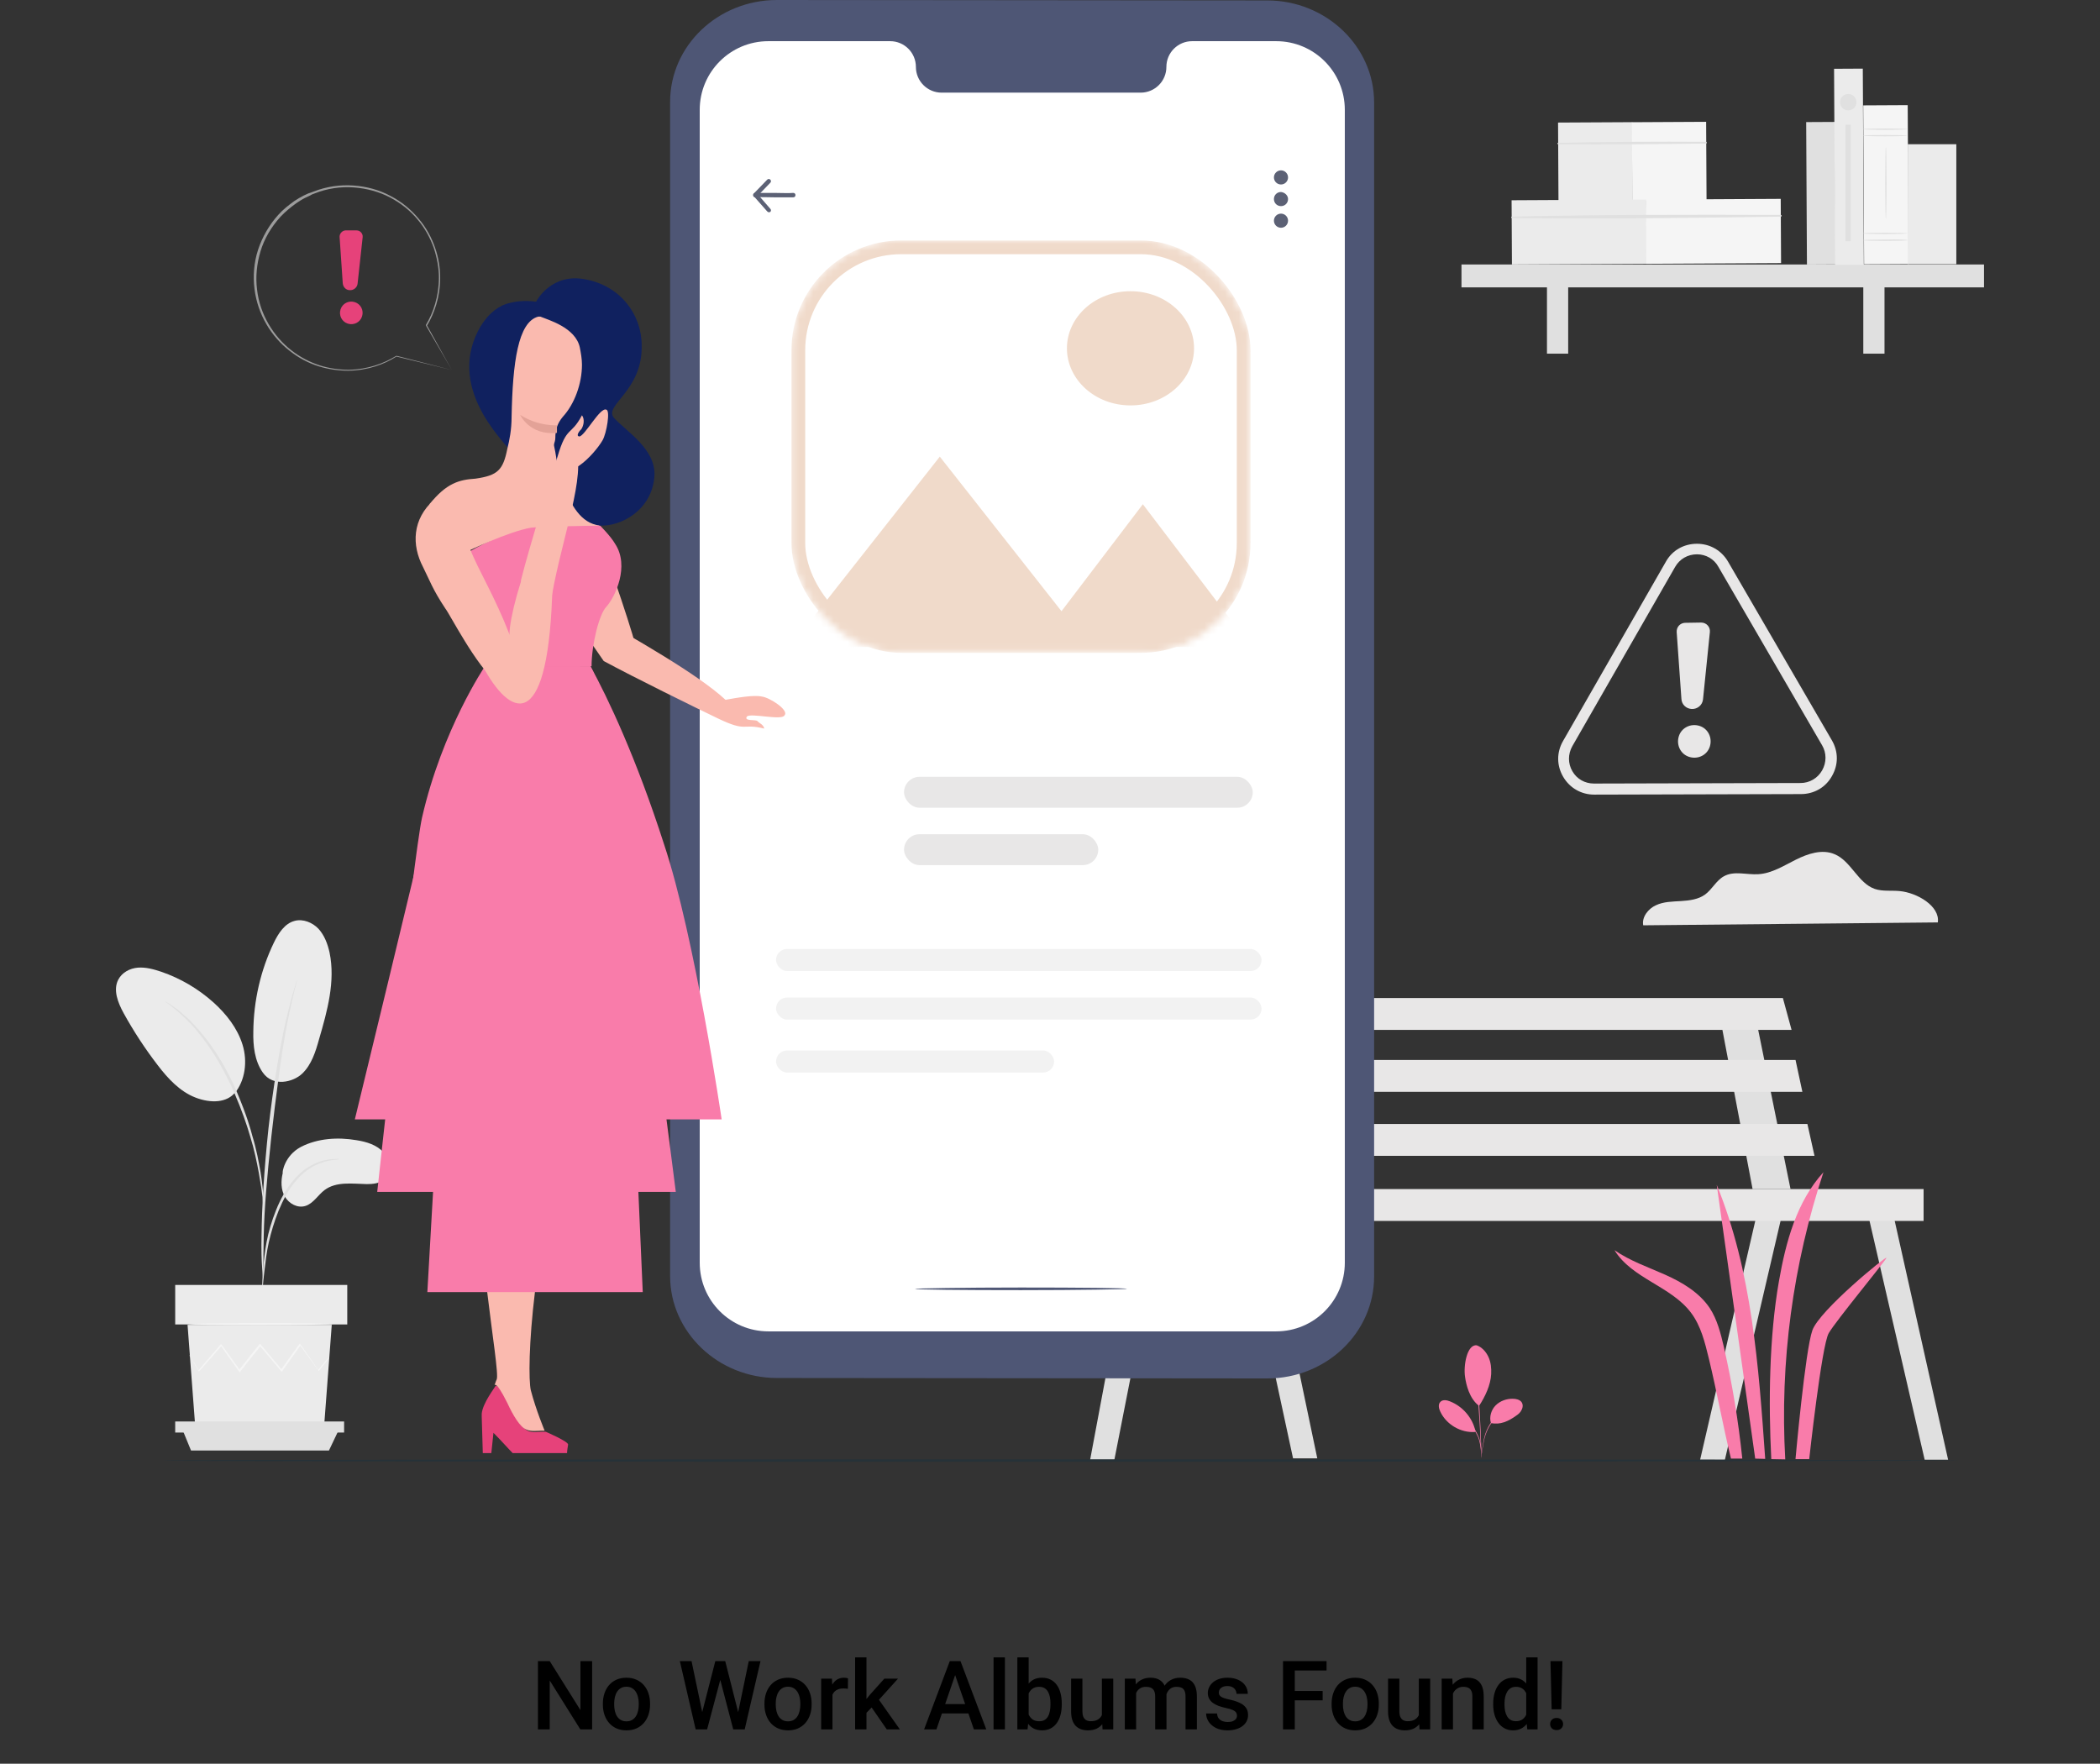<svg width="306" height="257" viewBox="0 0 306 257" fill="none" xmlns="http://www.w3.org/2000/svg">
<rect x="0" y="0" width="306" height="257" fill="#333333" stroke="none"/>
<path d="M282.367 134.409C282.712 132.028 279.333 130.07 276.799 129.84C275.609 129.724 274.342 129.916 273.19 129.532C270.733 128.688 269.735 125.463 267.316 124.464C265.511 123.696 263.438 124.387 261.672 125.271C259.905 126.154 258.178 127.267 256.219 127.382C254.53 127.497 252.687 126.845 251.19 127.689C250.076 128.304 249.5 129.571 248.464 130.339C247.465 131.068 246.16 131.222 244.931 131.299C243.703 131.375 242.397 131.375 241.284 131.913C240.17 132.412 239.21 133.641 239.441 134.831L282.367 134.409Z" fill="#E8E7E7"/>
<path d="M256.297 175.605L247.734 212.695H251.344L259.906 175.951L256.297 175.605Z" fill="#E0E0E0"/>
<path d="M271.887 175.605L280.449 212.695H283.866L275.573 175.605H271.887Z" fill="#E0E0E0"/>
<path d="M250.537 147.73L255.375 173.263H260.904L255.72 147.73H250.537Z" fill="#E0E0E0"/>
<path d="M165.799 175.605L158.85 212.695H162.382L169.677 175.605H165.799Z" fill="#E0E0E0"/>
<path d="M180.467 175.605L188.415 212.503H191.947L184.23 175.605H180.467Z" fill="#E0E0E0"/>
<path d="M160.041 147.73L164.917 173.263H170.446L165.224 147.73H160.041Z" fill="#E0E0E0"/>
<path d="M149.098 145.426L150.096 150.072H261.058L259.791 145.426H149.098Z" fill="#E8E7E7"/>
<path d="M151.209 154.449L152.399 159.095H262.632L261.634 154.449H151.209Z" fill="#E8E7E7"/>
<path d="M153.398 163.777L154.512 168.423H264.399L263.363 163.777H153.398Z" fill="#E8E7E7"/>
<path d="M280.295 173.262H161.807V177.908H280.295V173.262Z" fill="#E8E7E7"/>
<path d="M232.299 115.787C230.418 115.787 228.729 114.827 227.769 113.176C226.809 111.525 226.809 109.605 227.769 107.954L242.743 81.845C243.664 80.194 245.354 79.234 247.274 79.234C249.155 79.234 250.844 80.194 251.804 81.845L266.932 107.877C267.892 109.528 267.892 111.448 266.932 113.099C266.01 114.75 264.321 115.71 262.401 115.71L232.299 115.787ZM247.274 80.77C245.93 80.77 244.739 81.461 244.087 82.613L229.113 108.722C228.46 109.874 228.46 111.256 229.113 112.37C229.765 113.521 230.956 114.174 232.261 114.174L262.363 114.097C263.668 114.097 264.859 113.406 265.511 112.254C266.164 111.102 266.164 109.72 265.511 108.607L250.384 82.575C249.769 81.461 248.579 80.77 247.274 80.77Z" fill="#E8E7E7"/>
<path d="M244.316 92.097L245.007 101.849C245.046 102.656 245.699 103.27 246.505 103.309C247.35 103.347 248.079 102.733 248.156 101.888L249.154 92.097C249.231 91.368 248.655 90.715 247.887 90.715L245.507 90.753C244.816 90.792 244.278 91.368 244.316 92.097Z" fill="#E8E7E7"/>
<path d="M249.154 108.761C248.77 110.028 247.426 110.68 246.159 110.296C244.892 109.912 244.239 108.569 244.623 107.302C245.007 106.035 246.351 105.382 247.618 105.766C248.885 106.15 249.538 107.494 249.154 108.761Z" fill="#E8E7E7"/>
<path d="M250.152 172.648C252.034 185.933 253.877 199.218 255.758 212.541L257.217 212.58C256.257 199.064 255.297 185.242 250.152 172.648Z" fill="#F97CAA"/>
<path d="M265.704 170.805C261.788 175.105 260.214 180.979 259.215 186.7C257.795 194.802 257.68 204.362 258.102 212.617L260.137 212.656C259.331 198.449 261.25 184.281 265.704 170.805Z" fill="#F97CAA"/>
<path d="M251.19 196.259C250.729 194.301 250.23 192.266 249.117 190.577C247.581 188.311 245.123 186.852 242.628 185.739C240.132 184.625 237.521 183.742 235.256 182.168C237.79 186.315 243.472 187.39 246.391 191.268C247.85 193.187 248.425 195.606 249.001 197.948C250.23 203.055 250.998 207.47 252.227 212.539H253.878C253.302 207.01 252.419 201.673 251.19 196.259Z" fill="#F97CAA"/>
<path d="M261.633 212.578C261.633 212.578 263.053 196.721 264.09 193.842C265.127 190.924 274.956 182.899 274.879 183.283C274.802 183.667 267.507 192.459 266.471 194.264C265.434 196.068 263.629 212.617 263.629 212.617H261.633V212.578Z" fill="#F97CAA"/>
<path d="M215.174 196.029C215.942 196.298 216.556 196.989 216.902 197.757C217.248 198.525 217.324 199.369 217.286 200.214C217.209 201.827 216.403 203.516 215.52 204.86C214.099 203.785 213.638 201.75 213.485 200.675C213.216 199.024 213.754 195.875 215.174 196.029Z" fill="#F97CAA"/>
<path d="M217.248 207.356C216.979 206.472 217.286 205.436 217.939 204.783C218.591 204.13 219.551 203.785 220.473 203.823C220.895 203.823 221.394 203.938 221.663 204.246C221.932 204.553 221.932 205.013 221.74 205.397C221.586 205.781 221.279 206.05 220.934 206.28C219.82 207.087 218.591 207.663 217.248 207.356Z" fill="#F97CAA"/>
<path d="M215.828 212.385C215.828 212.385 215.828 212.269 215.867 212.039C215.905 211.809 215.943 211.501 215.982 211.156C216.097 210.388 216.212 209.313 216.711 208.238C217.21 207.163 217.978 206.357 218.593 205.934C218.9 205.704 219.207 205.589 219.399 205.512C219.514 205.473 219.591 205.435 219.629 205.435C219.668 205.435 219.706 205.397 219.706 205.435C219.706 205.473 219.245 205.589 218.631 206.011C218.017 206.433 217.287 207.24 216.788 208.276C216.289 209.313 216.135 210.388 216.02 211.156C215.982 211.54 215.905 211.847 215.867 212.039C215.867 212.269 215.828 212.385 215.828 212.385Z" fill="#F97CAA"/>
<path d="M214.982 198.449C214.982 198.449 214.982 198.488 215.021 198.603C215.021 198.718 215.059 198.833 215.059 199.025C215.098 199.371 215.174 199.908 215.213 200.523C215.328 201.79 215.482 203.556 215.597 205.552C215.712 207.511 215.789 209.277 215.827 210.582C215.827 211.235 215.866 211.734 215.866 212.118C215.866 212.272 215.866 212.425 215.866 212.54C215.866 212.617 215.866 212.694 215.866 212.694C215.866 212.694 215.866 212.655 215.866 212.54C215.866 212.425 215.866 212.31 215.827 212.118C215.827 211.734 215.789 211.235 215.75 210.582C215.712 209.315 215.635 207.511 215.482 205.552C215.366 203.594 215.213 201.828 215.136 200.523C215.098 199.908 215.059 199.371 215.021 198.987C215.021 198.833 214.982 198.68 214.982 198.564C214.982 198.488 214.982 198.449 214.982 198.449Z" fill="#F97CAA"/>
<path d="M214.983 208.505C214.561 206.586 213.14 204.935 211.297 204.205C210.836 204.013 210.222 203.898 209.876 204.282C209.531 204.628 209.646 205.242 209.876 205.703C210.759 207.584 212.871 208.813 214.944 208.659" fill="#F97CAA"/>
<path d="M211.604 205.664C211.604 205.664 211.719 205.702 211.911 205.779C211.987 205.818 212.103 205.856 212.256 205.933C212.371 206.01 212.525 206.048 212.679 206.163C212.832 206.24 212.986 206.355 213.178 206.47C213.37 206.586 213.523 206.739 213.715 206.893C214.061 207.2 214.445 207.584 214.752 208.045C215.059 208.505 215.289 208.966 215.481 209.427C215.558 209.657 215.635 209.849 215.673 210.08C215.75 210.272 215.75 210.463 215.789 210.655C215.827 210.847 215.827 211.001 215.827 211.155C215.827 211.308 215.827 211.423 215.827 211.539C215.827 211.731 215.827 211.846 215.827 211.846C215.789 211.846 215.827 211.385 215.712 210.694C215.673 210.502 215.635 210.31 215.597 210.118C215.558 209.926 215.481 209.696 215.405 209.465C215.213 209.043 214.982 208.582 214.675 208.121C214.368 207.661 214.022 207.277 213.677 206.97C213.485 206.816 213.331 206.662 213.178 206.547C213.024 206.432 212.832 206.317 212.717 206.202C212.026 205.856 211.604 205.702 211.604 205.664Z" fill="#F97CAA"/>
<path d="M285.448 212.823C285.448 212.883 226.883 213.002 154.629 213.002C82.375 213.002 23.811 212.942 23.811 212.823C23.811 212.704 82.375 212.645 154.629 212.645C226.883 212.645 285.448 212.704 285.448 212.823Z" fill="#263238"/>
<path d="M184.664 200.859L113.209 200.794C104.649 200.794 97.644 194.105 97.644 185.937V14.857C97.644 6.625 104.649 0 113.209 0L184.664 0.064C193.224 0.064 200.228 6.753 200.228 14.921V186.002C200.228 194.17 193.295 200.859 184.664 200.859Z" fill="#4E5675"/>
<path d="M101.959 16C101.959 10.477 106.436 6 111.959 6H129.709C131.78 6 133.459 7.679 133.459 9.75C133.459 11.821 135.138 13.5 137.209 13.5H166.209C168.28 13.5 169.959 11.821 169.959 9.75C169.959 7.679 171.638 6 173.709 6H185.959C191.482 6 195.959 10.477 195.959 16V184C195.959 189.523 191.482 194 185.959 194H111.959C106.436 194 101.959 189.523 101.959 184V16Z" fill="white"/>
<mask id="mask0_21041_54241" style="mask-type:alpha" maskUnits="userSpaceOnUse" x="115" y="35" width="68" height="61">
<rect x="115.832" y="35.539" width="65.888" height="59.086" rx="15.5" fill="#C4C4C4" stroke="#F7F7F7"/>
</mask>
<g mask="url(#mask0_21041_54241)">
<rect x="116.33" y="36.039" width="64.888" height="58.086" rx="15" fill="white" stroke="#F0DACA" stroke-width="2"/>
<path d="M116.138 93.771L136.942 67.347L157.746 93.771H116.138Z" fill="#F0DACA" stroke="#F0DACA"/>
<path d="M151.719 93.772L166.529 74.299L181.34 93.772H151.719Z" fill="#F0DACA" stroke="#F0DACA"/>
<path d="M173.49 50.753C173.49 55.023 169.619 58.573 164.728 58.573C159.838 58.573 155.967 55.023 155.967 50.753C155.967 46.484 159.838 42.934 164.728 42.934C169.619 42.934 173.49 46.484 173.49 50.753Z" fill="#F0DACA" stroke="#F0DACA"/>
</g>
<path d="M164.211 187.802C164.211 187.867 157.325 187.995 148.776 187.995C140.227 187.995 133.34 187.931 133.34 187.802C133.34 187.738 140.227 187.609 148.776 187.609C157.325 187.609 164.211 187.674 164.211 187.802Z" fill="#4E5675"/>
<path d="M115.203 28.753C114.496 28.753 113.66 28.753 112.823 28.753C111.794 28.753 110.765 28.688 110.058 28.753C109.865 28.753 109.736 28.624 109.736 28.431C109.736 28.238 109.865 28.109 110.058 28.109C110.765 28.109 111.794 28.109 112.823 28.109C113.853 28.109 114.882 28.174 115.589 28.109C115.782 28.109 115.911 28.238 115.911 28.431C115.911 28.624 115.782 28.753 115.589 28.753C115.46 28.753 115.332 28.753 115.203 28.753Z" fill="#5C6175"/>
<path d="M112.053 30.938C111.988 30.938 111.86 30.874 111.795 30.809L109.866 28.622C109.737 28.494 109.737 28.301 109.866 28.172L111.795 26.178C111.924 26.05 112.117 26.05 112.246 26.178C112.374 26.307 112.374 26.5 112.246 26.629L110.509 28.43L112.246 30.423C112.374 30.552 112.374 30.745 112.246 30.874C112.181 30.874 112.117 30.938 112.053 30.938Z" fill="#5C6175"/>
<path d="M186.658 26.882C187.226 26.882 187.687 26.422 187.687 25.853C187.687 25.285 187.226 24.824 186.658 24.824C186.09 24.824 185.629 25.285 185.629 25.853C185.629 26.422 186.09 26.882 186.658 26.882Z" fill="#5C6175"/>
<path d="M187.687 29.006C187.687 29.584 187.237 30.035 186.658 30.035C186.079 30.035 185.629 29.584 185.629 29.006C185.629 28.427 186.079 27.977 186.658 27.977C187.237 28.041 187.687 28.491 187.687 29.006Z" fill="#5C6175"/>
<path d="M186.658 33.187C187.226 33.187 187.687 32.726 187.687 32.158C187.687 31.59 187.226 31.129 186.658 31.129C186.09 31.129 185.629 31.59 185.629 32.158C185.629 32.726 186.09 33.187 186.658 33.187Z" fill="#5C6175"/>
<path d="M267.371 17.767L263.186 17.789L263.297 38.551L267.483 38.528L267.371 17.767Z" fill="#E0E0E0"/>
<path d="M237.844 17.802L227.031 17.859L227.093 29.311L237.906 29.253L237.844 17.802Z" fill="#EBEBEB"/>
<path d="M248.608 17.751L237.795 17.809L237.856 29.26L248.669 29.202L248.608 17.751Z" fill="#F5F5F5"/>
<path d="M227.01 21.016C234.186 21.065 241.411 21.016 248.587 20.916C248.736 20.916 248.736 20.667 248.587 20.667C241.411 20.617 234.186 20.667 227.01 20.817C226.911 20.817 226.911 21.016 227.01 21.016Z" fill="#E0E0E0"/>
<path d="M239.893 29.075L220.26 29.18L220.31 38.54L239.943 38.435L239.893 29.075Z" fill="#EBEBEB"/>
<path d="M259.477 28.977L239.844 29.082L239.894 38.442L259.527 38.337L259.477 28.977Z" fill="#F5F5F5"/>
<path d="M220.284 31.766C233.339 31.915 246.445 31.766 259.5 31.567C259.65 31.567 259.65 31.318 259.5 31.318C246.445 31.268 233.339 31.268 220.284 31.567C220.184 31.567 220.184 31.766 220.284 31.766Z" fill="#E0E0E0"/>
<path d="M289.1 38.539H212.959V41.875H289.1V38.539Z" fill="#E0E0E0"/>
<path d="M228.506 40.133H225.416V51.534H228.506V40.133Z" fill="#E0E0E0"/>
<path d="M274.599 40.133H271.51V51.534H274.599V40.133Z" fill="#E0E0E0"/>
<path d="M271.436 10.001L267.25 10.023L267.403 38.602L271.589 38.58L271.436 10.001Z" fill="#EBEBEB"/>
<path d="M277.98 15.321L271.502 15.355L271.626 38.507L278.104 38.472L277.98 15.321Z" fill="#F5F5F5"/>
<path d="M277.939 19.767C277.939 19.817 276.494 19.867 274.7 19.867C272.906 19.867 271.461 19.817 271.461 19.767C271.461 19.718 272.906 19.668 274.7 19.668C276.494 19.668 277.939 19.718 277.939 19.767Z" fill="#E0E0E0"/>
<path d="M277.939 18.822C277.939 18.872 276.494 18.922 274.7 18.922C272.906 18.922 271.461 18.872 271.461 18.822C271.461 18.772 272.906 18.723 274.7 18.723C276.494 18.723 277.939 18.772 277.939 18.822Z" fill="#E0E0E0"/>
<path d="M277.939 35.006C277.939 35.056 276.494 35.105 274.7 35.105C272.906 35.105 271.461 35.056 271.461 35.006C271.461 34.956 272.906 34.906 274.7 34.906C276.494 34.856 277.939 34.906 277.939 35.006Z" fill="#E0E0E0"/>
<path d="M277.939 34.01C277.939 34.059 276.494 34.109 274.7 34.109C272.906 34.109 271.461 34.059 271.461 34.01C271.461 33.96 272.906 33.91 274.7 33.91C276.494 33.91 277.939 33.96 277.939 34.01Z" fill="#E0E0E0"/>
<path d="M274.799 31.866C274.749 31.866 274.699 29.526 274.699 26.638C274.699 23.75 274.749 21.41 274.799 21.41C274.849 21.41 274.898 23.75 274.898 26.638C274.898 29.576 274.849 31.866 274.799 31.866Z" fill="#E0E0E0"/>
<path d="M285.064 21.016H277.988V38.491H285.064V21.016Z" fill="#EBEBEB"/>
<path d="M269.317 16.085C269.978 16.085 270.513 15.55 270.513 14.89C270.513 14.23 269.978 13.695 269.317 13.695C268.657 13.695 268.121 14.23 268.121 14.89C268.121 15.55 268.657 16.085 269.317 16.085Z" fill="#E0E0E0"/>
<path d="M269.665 18.176H268.918V35.154H269.665V18.176Z" fill="#E0E0E0"/>
<path d="M43.871 167.108C46.314 165.864 49.217 165.68 51.937 166.141C53.411 166.371 54.932 166.831 55.9 167.937C56.914 169.042 57.099 170.976 55.946 171.897C55.255 172.449 54.333 172.541 53.458 172.541C51.337 172.495 48.987 172.127 47.282 173.416C46.314 174.153 45.669 175.35 44.516 175.719C43.364 176.087 42.12 175.397 41.521 174.383C40.922 173.37 40.922 172.081 41.198 170.93C41.106 170.884 41.428 168.397 43.871 167.108Z" fill="#EBEBEB"/>
<path d="M38.294 156.286C39.769 158.404 42.719 157.714 44.055 156.424C45.392 155.135 45.991 153.247 46.498 151.405C47.696 147.306 48.895 142.978 48.019 138.787C47.742 137.544 47.282 136.301 46.406 135.334C45.53 134.413 44.148 133.86 42.949 134.182C41.474 134.551 40.553 136.024 39.907 137.36C37.972 141.366 36.958 145.833 36.912 150.3C36.866 152.372 37.096 154.582 38.294 156.286Z" fill="#EBEBEB"/>
<path d="M34.146 159.374C35.759 157.44 36.082 154.631 35.344 152.236C34.607 149.842 32.994 147.77 31.104 146.066C28.892 144.086 26.311 142.566 23.5 141.599C22.393 141.231 21.241 140.908 20.089 141C18.937 141.092 17.785 141.691 17.232 142.75C16.448 144.27 17.185 146.112 18.015 147.631C19.49 150.302 21.149 152.835 22.993 155.23C24.467 157.164 26.219 159.052 28.477 159.927C30.735 160.801 33.132 160.709 34.33 159.098" fill="#EBEBEB"/>
<path d="M38.156 188.523C38.202 188.523 38.248 188.2 38.294 187.556C38.341 186.865 38.433 185.944 38.571 184.885C38.709 183.78 38.848 182.444 39.17 181.017C39.493 179.589 39.954 178.023 40.599 176.412C41.244 174.846 42.028 173.418 42.949 172.267C43.871 171.116 44.931 170.287 45.899 169.827C46.913 169.32 47.789 169.136 48.388 169.044C48.987 168.998 49.356 168.952 49.356 168.906C49.356 168.86 48.987 168.86 48.388 168.906C47.743 168.952 46.821 169.09 45.807 169.596C44.747 170.057 43.641 170.886 42.673 172.083C41.705 173.234 40.876 174.708 40.23 176.32C39.585 177.931 39.124 179.497 38.848 180.971C38.571 182.444 38.433 183.78 38.341 184.931C38.248 186.036 38.202 186.957 38.202 187.602C38.156 188.2 38.156 188.523 38.156 188.523Z" fill="#E0E0E0"/>
<path d="M38.338 186.495C38.338 186.495 38.338 186.357 38.385 186.035C38.385 185.712 38.385 185.252 38.385 184.745C38.385 183.64 38.385 182.028 38.431 180.002C38.523 175.996 38.891 171.713 39.537 165.635C40.182 159.925 41.011 153.294 41.887 148.965C42.072 147.998 42.256 147.123 42.44 146.34C42.625 145.557 42.763 144.913 42.901 144.36C43.039 143.854 43.132 143.439 43.224 143.117C43.27 142.84 43.316 142.656 43.316 142.656C43.316 142.656 43.27 142.794 43.178 143.071C43.086 143.393 42.947 143.807 42.809 144.314C42.625 144.867 42.486 145.511 42.256 146.294C42.072 147.077 41.841 147.952 41.611 148.919C40.735 152.833 39.813 158.313 39.122 164.392C38.477 170.47 38.154 175.996 38.108 180.002C38.062 182.028 38.108 183.64 38.2 184.745C38.246 185.252 38.246 185.712 38.292 186.035C38.338 186.357 38.338 186.495 38.338 186.495Z" fill="#E0E0E0"/>
<path d="M38.39 175.812C38.436 175.812 38.436 175.351 38.39 174.476C38.344 173.601 38.206 172.358 37.975 170.838C37.699 169.319 37.376 167.477 36.777 165.543C36.546 164.622 35.947 162.504 34.565 159.234C32.721 154.859 30.232 151.268 28.02 149.057C27.513 148.459 26.96 148.044 26.499 147.63C26.269 147.445 26.038 147.215 25.854 147.077C25.623 146.939 25.439 146.801 25.255 146.663C24.517 146.156 24.149 145.926 24.102 145.926C24.056 146.018 25.716 146.985 27.836 149.241C29.956 151.498 32.352 155.044 34.196 159.372C35.21 161.721 35.947 163.839 36.454 165.589C37.053 167.523 37.422 169.319 37.699 170.838C37.975 172.358 38.159 173.601 38.252 174.43C38.298 175.351 38.344 175.812 38.39 175.812Z" fill="#E0E0E0"/>
<path d="M27.328 193.039L28.434 207.683H47.238L48.344 193.039H27.328Z" fill="#EBEBEB"/>
<path d="M50.601 187.234H25.529V192.991H50.601V187.234Z" fill="#EBEBEB"/>
<path d="M25.529 207.129V208.741H26.681H50.141V207.129H25.529Z" fill="#E0E0E0"/>
<path d="M27.836 211.364L26.684 208.555H49.267L47.93 211.364H27.836Z" fill="#E0E0E0"/>
<path d="M47.972 197.827C47.972 197.827 47.926 197.873 47.88 197.965C47.788 198.057 47.695 198.195 47.603 198.333C47.327 198.656 46.958 199.162 46.497 199.715L46.451 199.761L46.405 199.715C45.714 198.748 44.792 197.505 43.686 195.985H43.824C43.04 197.136 42.119 198.38 41.151 199.761L41.059 199.899L40.966 199.807C39.998 198.656 38.938 197.366 37.832 196.077H38.017C37.971 196.123 37.925 196.215 37.832 196.307C36.864 197.551 35.897 198.702 35.021 199.853L34.929 199.991L34.837 199.853C33.869 198.518 32.993 197.228 32.163 196.077H32.302C31.011 197.551 29.905 198.84 29.029 199.807L28.983 199.853L28.937 199.761C28.523 199.024 28.154 198.472 27.923 198.057C27.831 197.873 27.739 197.735 27.647 197.597C27.601 197.505 27.555 197.459 27.555 197.413C27.555 197.413 27.601 197.459 27.647 197.551C27.739 197.689 27.831 197.827 27.923 198.011C28.2 198.426 28.569 198.978 28.983 199.715H28.891C29.721 198.748 30.827 197.459 32.117 195.939L32.21 195.847L32.302 195.939C33.131 197.09 34.007 198.333 34.975 199.669H34.791C35.666 198.564 36.634 197.366 37.602 196.123C37.648 196.031 37.74 195.985 37.786 195.893L37.879 195.801L37.971 195.893C39.077 197.228 40.137 198.472 41.105 199.623H40.92C41.888 198.287 42.81 196.998 43.593 195.893L43.686 195.801L43.778 195.893C44.838 197.413 45.76 198.702 46.405 199.669H46.313C46.773 199.07 47.188 198.656 47.465 198.287C47.603 198.149 47.695 198.011 47.788 197.919C47.926 197.873 47.972 197.827 47.972 197.827Z" fill="#F5F5F5"/>
<path d="M48.569 192.943C48.569 192.989 43.868 193.081 38.015 193.081C32.208 193.081 27.461 193.035 27.461 192.943C27.461 192.897 32.162 192.805 38.015 192.805C43.868 192.805 48.569 192.851 48.569 192.943Z" fill="#F5F5F5"/>
<path d="M65.845 53.927C65.292 53.789 62.757 53.144 57.733 51.947H57.779C55.982 53.098 53.585 53.973 50.774 54.019C49.391 54.019 47.917 53.835 46.442 53.375C44.967 52.914 43.538 52.177 42.202 51.118C39.575 49.092 37.547 45.868 37.086 42.093C36.855 40.251 36.994 38.27 37.593 36.428C38.192 34.586 39.206 32.791 40.542 31.317C41.234 30.534 42.063 29.889 42.893 29.291C43.308 29.014 43.769 28.738 44.23 28.508L44.921 28.186L45.336 28.047L45.704 27.909C47.594 27.172 49.576 26.896 51.511 27.034C53.447 27.172 55.291 27.679 56.904 28.554C58.517 29.383 59.9 30.534 61.006 31.869C62.112 33.159 62.895 34.633 63.402 36.106C63.909 37.58 64.14 39.053 64.14 40.481C64.14 43.29 63.264 45.73 62.204 47.48V47.388C64.462 51.441 65.568 53.467 65.845 53.927C65.568 53.467 64.416 51.441 62.066 47.434V47.388V47.342C63.126 45.592 63.955 43.198 63.955 40.435C63.955 39.053 63.679 37.58 63.218 36.152C62.711 34.725 61.927 33.251 60.867 32.008C59.807 30.718 58.425 29.613 56.858 28.784C55.291 27.955 53.447 27.449 51.558 27.311C49.668 27.172 47.686 27.449 45.843 28.186L45.474 28.324L45.151 28.508L44.46 28.83C43.999 29.061 43.584 29.337 43.169 29.613C42.34 30.212 41.556 30.856 40.865 31.593C39.529 33.067 38.515 34.771 37.962 36.613C37.408 38.455 37.224 40.343 37.455 42.185C37.869 45.868 39.897 49.046 42.432 51.026C43.722 52.039 45.151 52.776 46.58 53.236C48.009 53.697 49.484 53.881 50.82 53.881C53.585 53.835 55.936 52.96 57.733 51.855H57.779H57.826C62.757 53.098 65.292 53.789 65.845 53.927Z" fill="#9C9C9C"/>
<path d="M49.482 34.495L49.943 41.264C49.989 41.817 50.404 42.278 50.957 42.278C51.556 42.324 52.063 41.863 52.109 41.31L52.847 34.541C52.893 34.035 52.478 33.574 51.971 33.574H50.312C49.851 33.62 49.482 34.035 49.482 34.495Z" fill="#E6427A"/>
<path d="M52.757 46.097C52.48 46.972 51.559 47.433 50.683 47.157C49.807 46.88 49.346 45.959 49.623 45.084C49.9 44.209 50.821 43.749 51.697 44.025C52.573 44.302 53.033 45.223 52.757 46.097Z" fill="#E6427A"/>
<path d="M87.765 78.702C86.988 74.508 86.367 72.644 85.59 69.848C84.347 65.032 81.394 60.527 76.733 59.129L75.801 66.275L76.888 72.022C77.355 77.149 81.084 83.984 83.57 91.906L90.096 95.479C90.717 90.353 88.076 81.032 87.765 78.702Z" fill="#FABAAF"/>
<path d="M110.998 101.498C109.845 101.231 107.398 101.67 105.715 101.972C101.735 98.267 92.242 92.869 85.219 88.921C85.039 88.796 83.799 89.807 83.701 90.141L87.968 96.319C92.34 98.691 101.516 103.2 104.625 104.693C108.942 106.759 108.056 105.34 111.362 106.167C111.252 105.556 110.586 105.36 110.378 105.081C110.17 104.803 108.335 105.132 108.837 104.411C109.366 103.842 114.005 105.062 114.327 104.215C114.982 103.466 112.123 101.612 110.998 101.498Z" fill="#FABAAF"/>
<path d="M86.544 76.258C86.544 76.258 88.409 79.831 89.496 84.336C101.616 119.443 82.193 79.209 82.193 79.209L86.544 76.258Z" fill="#FABAAF"/>
<path d="M82.626 211.732H74.701C74.08 211.111 72.992 209.868 71.904 208.78L71.594 211.732H70.351L70.195 206.45V206.14C70.195 206.14 70.195 206.14 70.195 205.984C70.351 204.431 72.06 202.256 72.215 201.945C72.215 201.945 72.215 201.945 72.371 201.945C72.681 202.101 73.303 202.567 74.08 204.586C74.857 206.295 75.944 208.004 76.877 208.47C77.498 208.78 78.43 208.625 79.052 208.625C79.052 208.625 79.052 208.625 79.207 208.625C79.363 208.625 79.518 208.625 79.518 208.625C79.518 208.625 82.781 210.023 82.781 210.489C82.781 210.645 82.626 211.266 82.626 211.732Z" fill="#E6427A"/>
<path d="M79.363 208.471H79.052C79.052 208.471 79.052 208.471 78.897 208.471C78.431 208.471 77.343 208.627 76.722 208.316C75.789 208.005 74.702 206.141 73.925 204.432C72.993 202.568 72.526 201.947 72.216 201.791H72.06C72.216 201.481 72.216 201.325 72.371 201.015C72.682 200.393 71.75 194.646 70.973 188.121H77.965C77.032 195.733 77.032 201.17 77.343 202.568C78.12 205.52 79.363 208.471 79.363 208.471Z" fill="#FABAAF"/>
<path d="M105.156 163.111H51.705C51.705 163.111 61.028 124.741 62.271 119.149C66.621 99.265 72.215 97.09 72.215 97.09H72.526H86.044C88.53 101.595 92.725 110.449 96.765 123.032C101.271 136.547 105.156 163.111 105.156 163.111Z" fill="#F97CAA"/>
<path d="M54.967 173.674H98.473C98.473 173.674 93.812 137.013 91.792 123.188C89.927 111.071 87.13 101.595 84.489 97.09H70.66C70.66 97.09 64.445 106.255 61.493 119.149C60.25 124.741 54.967 173.674 54.967 173.674Z" fill="#F97CAA"/>
<path d="M93.658 188.277H78.12H71.128H62.272C62.272 188.277 66.001 123.032 66.156 119.149C66.467 107.498 72.216 97.09 72.216 97.09H86.044C88.531 101.595 90.24 111.692 90.706 123.498C91.483 137.479 93.658 188.277 93.658 188.277Z" fill="#F97CAA"/>
<path d="M88.375 88.391C87.287 89.478 86.2 93.983 86.2 97.09H72.682C72.682 96.935 72.837 96.624 72.837 96.469C73.148 92.585 68.486 80.313 68.486 80.313C68.486 80.313 73.925 77.206 77.343 76.585C78.431 76.429 87.443 76.585 87.443 76.585C87.443 76.585 88.996 78.138 89.618 79.225C91.793 82.488 89.618 86.993 88.375 88.391Z" fill="#F97CAA"/>
<path d="M95.367 69.282C95.056 74.408 90.395 76.739 87.443 76.583C84.491 76.273 83.248 73.321 82.315 71.457C81.383 69.593 81.228 67.573 80.917 65.865C80.761 65.088 80.606 64.466 80.606 63.845C80.606 62.758 80.917 61.67 81.694 60.894C83.403 59.029 84.491 56.078 84.491 53.282C84.491 52.505 84.335 51.573 84.18 50.796C83.558 47.845 80.14 46.757 79.052 46.291H78.897C78.742 46.291 78.742 46.291 78.742 46.291V46.447C77.343 46.757 76.566 48.155 75.945 50.33C75.789 50.952 75.634 51.573 75.479 52.35C75.168 54.68 74.857 57.631 74.857 60.894C74.857 62.758 74.546 64.311 74.236 65.554C73.148 64 64.913 56.233 70.04 47.534C71.283 45.514 72.837 44.427 74.391 44.116C76.255 43.65 77.965 43.961 78.12 43.961C78.275 43.65 80.451 39.767 85.267 40.699C90.395 41.631 93.503 45.825 93.503 50.33C93.658 57.01 87.909 59.029 89.463 60.894C91.327 62.913 95.522 65.398 95.367 69.282Z" fill="#10215F"/>
<path d="M69.263 69.749C66.933 69.904 65.068 70.37 62.582 73.477L68.176 80.312C68.176 80.312 73.925 77.516 77.343 76.894C78.431 76.739 87.132 76.584 87.132 76.584C84.18 76.273 82.937 73.322 82.004 71.458C81.072 69.594 80.917 67.574 80.606 65.865C80.451 65.089 80.917 64.467 80.917 63.846C80.917 62.603 81.228 61.671 82.004 60.739C83.714 58.875 84.801 55.923 84.801 53.127C84.801 52.35 84.646 51.418 84.49 50.642C83.869 47.69 79.829 46.603 78.742 46.137H78.586H78.431C75.478 46.913 74.702 52.816 74.546 60.739C74.546 62.603 74.236 64.157 73.925 65.399C73.303 68.506 72.526 69.283 69.263 69.749Z" fill="#FABAAF"/>
<path d="M64.912 88.701C63.048 85.904 62.582 84.506 61.65 82.642C59.94 79.38 60.096 75.652 63.203 72.856L67.865 76.428L68.438 79.877C69.777 83.223 72.06 86.836 74.235 92.428L72.371 99.419C69.418 97.089 65.534 89.477 64.912 88.701Z" fill="#FABAAF"/>
<path d="M87.797 64.166C87.203 65.189 85.788 66.902 84.423 67.831L84.25 67.966C84.19 73.593 80.37 83.14 79.818 91.524L77.292 91.524C76.965 91.64 76.282 91.87 75.973 91.832L75.931 84.472C77.149 79.613 80.222 69.815 81.252 66.498C82.587 61.966 83.17 63.602 84.799 60.514C85.205 61.033 85.092 61.958 84.709 62.537C84.536 62.673 83.806 63.523 84.423 63.598C85.213 63.538 87.454 59.273 88.342 59.694C88.959 59.769 88.392 63.143 87.797 64.166Z" fill="#FABAAF"/>
<path d="M80.451 86.992C79.674 107.187 74.221 104.323 70.352 97.09L74.236 92.43C74.236 87.661 81.228 66.797 80.451 86.992Z" fill="#FABAAF"/>
<path d="M81.157 61.965C81.157 61.965 78.465 62.162 75.803 60.457C75.803 60.457 77.134 63.473 81.157 63.08V61.965Z" fill="#E3A297"/>
<rect x="131.732" y="113.195" width="50.81" height="4.502" rx="2.251" fill="#E8E7E7"/>
<rect x="131.732" y="121.559" width="28.299" height="4.502" rx="2.251" fill="#E8E7E7"/>
<rect x="113.08" y="138.277" width="70.748" height="3.216" rx="1.608" fill="#F2F2F2"/>
<rect x="113.08" y="145.355" width="70.748" height="3.216" rx="1.608" fill="#F2F2F2"/>
<rect x="113.08" y="153.07" width="40.519" height="3.216" rx="1.608" fill="#F2F2F2"/>
<path d="M86.281 242.047V252H84.565L80.102 244.87V252H78.386V242.047H80.102L84.579 249.19V242.047H86.281ZM87.847 248.384V248.227C87.847 247.693 87.924 247.199 88.079 246.743C88.234 246.283 88.457 245.884 88.749 245.547C89.045 245.205 89.405 244.941 89.829 244.754C90.257 244.562 90.741 244.467 91.278 244.467C91.821 244.467 92.304 244.562 92.728 244.754C93.156 244.941 93.518 245.205 93.814 245.547C94.111 245.884 94.336 246.283 94.491 246.743C94.646 247.199 94.724 247.693 94.724 248.227V248.384C94.724 248.917 94.646 249.411 94.491 249.867C94.336 250.323 94.111 250.722 93.814 251.063C93.518 251.401 93.158 251.665 92.734 251.856C92.311 252.043 91.83 252.137 91.292 252.137C90.75 252.137 90.264 252.043 89.836 251.856C89.412 251.665 89.052 251.401 88.756 251.063C88.46 250.722 88.234 250.323 88.079 249.867C87.924 249.411 87.847 248.917 87.847 248.384ZM89.494 248.227V248.384C89.494 248.716 89.528 249.031 89.597 249.327C89.665 249.623 89.772 249.883 89.918 250.106C90.064 250.33 90.251 250.505 90.478 250.633C90.706 250.76 90.978 250.824 91.292 250.824C91.597 250.824 91.862 250.76 92.085 250.633C92.313 250.505 92.5 250.33 92.645 250.106C92.791 249.883 92.898 249.623 92.967 249.327C93.04 249.031 93.076 248.716 93.076 248.384V248.227C93.076 247.898 93.04 247.589 92.967 247.297C92.898 247.001 92.789 246.739 92.639 246.511C92.493 246.283 92.306 246.105 92.078 245.978C91.855 245.845 91.588 245.779 91.278 245.779C90.968 245.779 90.7 245.845 90.472 245.978C90.248 246.105 90.064 246.283 89.918 246.511C89.772 246.739 89.665 247.001 89.597 247.297C89.528 247.589 89.494 247.898 89.494 248.227ZM102.25 249.765L104.232 242.047H105.271L105.155 244.036L103.036 252H101.956L102.25 249.765ZM100.767 242.047L102.373 249.703L102.517 252H101.368L99.064 242.047H100.767ZM107.521 249.683L109.106 242.047H110.815L108.512 252H107.363L107.521 249.683ZM105.675 242.047L107.637 249.785L107.924 252H106.844L104.759 244.036L104.649 242.047H105.675ZM111.39 248.384V248.227C111.39 247.693 111.467 247.199 111.622 246.743C111.777 246.283 112 245.884 112.292 245.547C112.588 245.205 112.948 244.941 113.372 244.754C113.8 244.562 114.284 244.467 114.821 244.467C115.364 244.467 115.847 244.562 116.271 244.754C116.699 244.941 117.061 245.205 117.357 245.547C117.654 245.884 117.879 246.283 118.034 246.743C118.189 247.199 118.267 247.693 118.267 248.227V248.384C118.267 248.917 118.189 249.411 118.034 249.867C117.879 250.323 117.654 250.722 117.357 251.063C117.061 251.401 116.701 251.665 116.277 251.856C115.854 252.043 115.373 252.137 114.835 252.137C114.293 252.137 113.807 252.043 113.379 251.856C112.955 251.665 112.595 251.401 112.299 251.063C112.003 250.722 111.777 250.323 111.622 249.867C111.467 249.411 111.39 248.917 111.39 248.384ZM113.037 248.227V248.384C113.037 248.716 113.071 249.031 113.14 249.327C113.208 249.623 113.315 249.883 113.461 250.106C113.607 250.33 113.794 250.505 114.021 250.633C114.249 250.76 114.521 250.824 114.835 250.824C115.14 250.824 115.405 250.76 115.628 250.633C115.856 250.505 116.043 250.33 116.188 250.106C116.334 249.883 116.441 249.623 116.51 249.327C116.583 249.031 116.619 248.716 116.619 248.384V248.227C116.619 247.898 116.583 247.589 116.51 247.297C116.441 247.001 116.332 246.739 116.182 246.511C116.036 246.283 115.849 246.105 115.621 245.978C115.398 245.845 115.131 245.779 114.821 245.779C114.511 245.779 114.243 245.845 114.015 245.978C113.791 246.105 113.607 246.283 113.461 246.511C113.315 246.739 113.208 247.001 113.14 247.297C113.071 247.589 113.037 247.898 113.037 248.227ZM121.302 246.012V252H119.654V244.604H121.227L121.302 246.012ZM123.564 244.556L123.551 246.087C123.451 246.069 123.341 246.055 123.223 246.046C123.109 246.037 122.995 246.032 122.881 246.032C122.598 246.032 122.35 246.073 122.136 246.155C121.922 246.233 121.742 246.347 121.596 246.497C121.454 246.643 121.345 246.821 121.268 247.03C121.19 247.24 121.145 247.475 121.131 247.734L120.755 247.762C120.755 247.297 120.8 246.866 120.892 246.47C120.983 246.073 121.119 245.725 121.302 245.424C121.489 245.123 121.721 244.888 121.999 244.72C122.282 244.551 122.607 244.467 122.977 244.467C123.077 244.467 123.184 244.476 123.298 244.494C123.416 244.512 123.505 244.533 123.564 244.556ZM126.258 241.5V252H124.604V241.5H126.258ZM130.852 244.604L127.632 248.172L125.868 249.977L125.438 248.582L126.771 246.935L128.862 244.604H130.852ZM129.218 252L126.818 248.527L127.857 247.372L131.125 252H129.218ZM139.424 243.373L136.45 252H134.652L138.398 242.047H139.547L139.424 243.373ZM141.912 252L138.932 243.373L138.802 242.047H139.957L143.717 252H141.912ZM141.769 248.309V249.669H136.354V248.309H141.769ZM146.431 241.5V252H144.776V241.5H146.431ZM148.242 241.5H149.89V250.421L149.732 252H148.242V241.5ZM154.716 248.233V248.377C154.716 248.924 154.654 249.427 154.531 249.888C154.413 250.343 154.23 250.74 153.984 251.077C153.743 251.414 153.442 251.676 153.082 251.863C152.727 252.046 152.314 252.137 151.845 252.137C151.384 252.137 150.983 252.05 150.642 251.877C150.3 251.704 150.013 251.458 149.78 251.139C149.552 250.82 149.368 250.439 149.227 249.997C149.085 249.555 148.985 249.067 148.926 248.534V248.076C148.985 247.538 149.085 247.051 149.227 246.613C149.368 246.171 149.552 245.791 149.78 245.472C150.013 245.148 150.298 244.9 150.635 244.727C150.977 244.553 151.375 244.467 151.831 244.467C152.305 244.467 152.722 244.558 153.082 244.74C153.447 244.923 153.75 245.182 153.991 245.52C154.233 245.852 154.413 246.249 154.531 246.709C154.654 247.169 154.716 247.677 154.716 248.233ZM153.068 248.377V248.233C153.068 247.901 153.041 247.589 152.986 247.297C152.932 247.001 152.84 246.741 152.713 246.518C152.59 246.294 152.421 246.119 152.207 245.991C151.997 245.859 151.735 245.793 151.421 245.793C151.129 245.793 150.879 245.843 150.669 245.943C150.459 246.044 150.284 246.18 150.143 246.354C150.001 246.527 149.89 246.727 149.808 246.955C149.73 247.183 149.678 247.429 149.65 247.693V248.931C149.691 249.272 149.778 249.587 149.91 249.874C150.047 250.157 150.238 250.384 150.484 250.558C150.73 250.726 151.047 250.811 151.435 250.811C151.74 250.811 151.997 250.749 152.207 250.626C152.417 250.503 152.583 250.332 152.706 250.113C152.834 249.89 152.925 249.63 152.979 249.334C153.039 249.038 153.068 248.719 153.068 248.377ZM160.561 250.257V244.604H162.215V252H160.656L160.561 250.257ZM160.793 248.719L161.347 248.705C161.347 249.202 161.292 249.66 161.183 250.079C161.073 250.494 160.905 250.856 160.677 251.166C160.449 251.471 160.157 251.711 159.802 251.884C159.446 252.052 159.02 252.137 158.523 252.137C158.163 252.137 157.833 252.084 157.532 251.979C157.231 251.875 156.972 251.713 156.753 251.494C156.539 251.275 156.372 250.991 156.254 250.64C156.135 250.289 156.076 249.869 156.076 249.382V244.604H157.724V249.396C157.724 249.664 157.756 249.89 157.819 250.072C157.883 250.25 157.97 250.394 158.079 250.503C158.188 250.612 158.316 250.69 158.462 250.735C158.608 250.781 158.763 250.804 158.927 250.804C159.396 250.804 159.765 250.713 160.034 250.53C160.308 250.343 160.501 250.093 160.615 249.778C160.734 249.464 160.793 249.111 160.793 248.719ZM165.551 246.107V252H163.903V244.604H165.455L165.551 246.107ZM165.284 248.028L164.724 248.021C164.724 247.511 164.787 247.039 164.915 246.606C165.043 246.174 165.229 245.798 165.476 245.479C165.722 245.155 166.027 244.907 166.392 244.733C166.761 244.556 167.187 244.467 167.67 244.467C168.007 244.467 168.315 244.517 168.593 244.617C168.875 244.713 169.119 244.866 169.324 245.075C169.534 245.285 169.693 245.554 169.803 245.882C169.917 246.21 169.974 246.606 169.974 247.071V252H168.326V247.215C168.326 246.855 168.271 246.572 168.162 246.367C168.057 246.162 167.905 246.016 167.704 245.93C167.508 245.839 167.273 245.793 167 245.793C166.69 245.793 166.426 245.852 166.207 245.971C165.993 246.089 165.817 246.251 165.681 246.456C165.544 246.661 165.444 246.898 165.38 247.167C165.316 247.436 165.284 247.723 165.284 248.028ZM169.871 247.591L169.099 247.762C169.099 247.315 169.16 246.894 169.283 246.497C169.411 246.096 169.595 245.745 169.837 245.444C170.083 245.139 170.386 244.9 170.746 244.727C171.106 244.553 171.519 244.467 171.983 244.467C172.362 244.467 172.699 244.519 172.995 244.624C173.296 244.724 173.551 244.884 173.761 245.103C173.97 245.321 174.13 245.606 174.239 245.957C174.349 246.303 174.403 246.723 174.403 247.215V252H172.749V247.208C172.749 246.834 172.694 246.545 172.585 246.34C172.48 246.135 172.33 245.993 172.134 245.916C171.938 245.834 171.703 245.793 171.43 245.793C171.174 245.793 170.949 245.841 170.753 245.937C170.562 246.028 170.4 246.158 170.268 246.326C170.135 246.49 170.035 246.679 169.967 246.894C169.903 247.108 169.871 247.34 169.871 247.591ZM180.248 249.997C180.248 249.833 180.207 249.685 180.125 249.553C180.043 249.416 179.886 249.293 179.653 249.184C179.425 249.074 179.088 248.974 178.642 248.883C178.25 248.796 177.89 248.694 177.562 248.575C177.238 248.452 176.96 248.304 176.728 248.131C176.495 247.958 176.315 247.753 176.188 247.516C176.06 247.279 175.996 247.005 175.996 246.695C175.996 246.395 176.062 246.11 176.194 245.841C176.326 245.572 176.516 245.335 176.762 245.13C177.008 244.925 177.306 244.763 177.657 244.645C178.013 244.526 178.409 244.467 178.847 244.467C179.466 244.467 179.997 244.572 180.439 244.781C180.886 244.986 181.228 245.267 181.465 245.622C181.702 245.973 181.82 246.369 181.82 246.812H180.173C180.173 246.616 180.123 246.433 180.022 246.265C179.927 246.091 179.781 245.952 179.585 245.848C179.389 245.738 179.143 245.684 178.847 245.684C178.564 245.684 178.329 245.729 178.143 245.82C177.96 245.907 177.824 246.021 177.732 246.162C177.646 246.303 177.603 246.458 177.603 246.627C177.603 246.75 177.625 246.862 177.671 246.962C177.721 247.058 177.803 247.146 177.917 247.229C178.031 247.306 178.186 247.379 178.382 247.447C178.582 247.516 178.833 247.582 179.134 247.646C179.699 247.764 180.184 247.917 180.59 248.104C181 248.286 181.314 248.523 181.533 248.814C181.752 249.102 181.861 249.466 181.861 249.908C181.861 250.236 181.791 250.537 181.649 250.811C181.513 251.079 181.312 251.314 181.048 251.515C180.784 251.711 180.467 251.863 180.098 251.973C179.733 252.082 179.323 252.137 178.867 252.137C178.197 252.137 177.63 252.018 177.165 251.781C176.7 251.54 176.347 251.232 176.105 250.858C175.868 250.48 175.75 250.088 175.75 249.683H177.343C177.361 249.988 177.445 250.232 177.596 250.414C177.751 250.592 177.942 250.722 178.17 250.804C178.402 250.881 178.642 250.92 178.888 250.92C179.184 250.92 179.432 250.881 179.633 250.804C179.833 250.722 179.986 250.612 180.091 250.476C180.196 250.334 180.248 250.175 180.248 249.997ZM188.67 242.047V252H186.954V242.047H188.67ZM192.73 246.401V247.762H188.232V246.401H192.73ZM193.298 242.047V243.414H188.232V242.047H193.298ZM194.036 248.384V248.227C194.036 247.693 194.114 247.199 194.269 246.743C194.424 246.283 194.647 245.884 194.938 245.547C195.235 245.205 195.595 244.941 196.019 244.754C196.447 244.562 196.93 244.467 197.468 244.467C198.01 244.467 198.493 244.562 198.917 244.754C199.345 244.941 199.708 245.205 200.004 245.547C200.3 245.884 200.526 246.283 200.681 246.743C200.836 247.199 200.913 247.693 200.913 248.227V248.384C200.913 248.917 200.836 249.411 200.681 249.867C200.526 250.323 200.3 250.722 200.004 251.063C199.708 251.401 199.348 251.665 198.924 251.856C198.5 252.043 198.019 252.137 197.481 252.137C196.939 252.137 196.454 252.043 196.025 251.856C195.602 251.665 195.242 251.401 194.945 251.063C194.649 250.722 194.424 250.323 194.269 249.867C194.114 249.411 194.036 248.917 194.036 248.384ZM195.684 248.227V248.384C195.684 248.716 195.718 249.031 195.786 249.327C195.854 249.623 195.962 249.883 196.107 250.106C196.253 250.33 196.44 250.505 196.668 250.633C196.896 250.76 197.167 250.824 197.481 250.824C197.787 250.824 198.051 250.76 198.274 250.633C198.502 250.505 198.689 250.33 198.835 250.106C198.981 249.883 199.088 249.623 199.156 249.327C199.229 249.031 199.266 248.716 199.266 248.384V248.227C199.266 247.898 199.229 247.589 199.156 247.297C199.088 247.001 198.979 246.739 198.828 246.511C198.682 246.283 198.495 246.105 198.268 245.978C198.044 245.845 197.778 245.779 197.468 245.779C197.158 245.779 196.889 245.845 196.661 245.978C196.438 246.105 196.253 246.283 196.107 246.511C195.962 246.739 195.854 247.001 195.786 247.297C195.718 247.589 195.684 247.898 195.684 248.227ZM206.744 250.257V244.604H208.398V252H206.84L206.744 250.257ZM206.977 248.719L207.53 248.705C207.53 249.202 207.476 249.66 207.366 250.079C207.257 250.494 207.088 250.856 206.86 251.166C206.632 251.471 206.341 251.711 205.985 251.884C205.63 252.052 205.204 252.137 204.707 252.137C204.347 252.137 204.017 252.084 203.716 251.979C203.415 251.875 203.155 251.713 202.937 251.494C202.722 251.275 202.556 250.991 202.438 250.64C202.319 250.289 202.26 249.869 202.26 249.382V244.604H203.907V249.396C203.907 249.664 203.939 249.89 204.003 250.072C204.067 250.25 204.153 250.394 204.263 250.503C204.372 250.612 204.5 250.69 204.646 250.735C204.791 250.781 204.946 250.804 205.11 250.804C205.58 250.804 205.949 250.713 206.218 250.53C206.491 250.343 206.685 250.093 206.799 249.778C206.917 249.464 206.977 249.111 206.977 248.719ZM211.721 246.183V252H210.073V244.604H211.625L211.721 246.183ZM211.427 248.028L210.894 248.021C210.898 247.497 210.971 247.017 211.112 246.579C211.258 246.142 211.459 245.766 211.714 245.451C211.974 245.137 212.284 244.895 212.644 244.727C213.004 244.553 213.405 244.467 213.847 244.467C214.202 244.467 214.523 244.517 214.811 244.617C215.102 244.713 215.351 244.87 215.556 245.089C215.765 245.308 215.925 245.592 216.034 245.943C216.144 246.29 216.198 246.716 216.198 247.222V252H214.544V247.215C214.544 246.859 214.492 246.579 214.387 246.374C214.286 246.164 214.138 246.016 213.942 245.93C213.751 245.839 213.512 245.793 213.225 245.793C212.942 245.793 212.689 245.852 212.466 245.971C212.243 246.089 212.053 246.251 211.898 246.456C211.748 246.661 211.632 246.898 211.55 247.167C211.468 247.436 211.427 247.723 211.427 248.028ZM222.392 250.469V241.5H224.046V252H222.549L222.392 250.469ZM217.579 248.384V248.24C217.579 247.68 217.645 247.169 217.777 246.709C217.91 246.244 218.101 245.845 218.352 245.513C218.602 245.175 218.908 244.918 219.268 244.74C219.628 244.558 220.033 244.467 220.484 244.467C220.931 244.467 221.323 244.553 221.66 244.727C221.997 244.9 222.285 245.148 222.521 245.472C222.758 245.791 222.948 246.174 223.089 246.62C223.23 247.062 223.33 247.554 223.39 248.097V248.555C223.33 249.083 223.23 249.566 223.089 250.004C222.948 250.441 222.758 250.82 222.521 251.139C222.285 251.458 221.995 251.704 221.653 251.877C221.316 252.05 220.922 252.137 220.471 252.137C220.024 252.137 219.621 252.043 219.261 251.856C218.905 251.67 218.602 251.408 218.352 251.07C218.101 250.733 217.91 250.337 217.777 249.881C217.645 249.421 217.579 248.922 217.579 248.384ZM219.227 248.24V248.384C219.227 248.721 219.256 249.035 219.315 249.327C219.379 249.619 219.477 249.876 219.609 250.1C219.742 250.318 219.912 250.492 220.122 250.619C220.336 250.742 220.591 250.804 220.888 250.804C221.261 250.804 221.569 250.722 221.811 250.558C222.052 250.394 222.241 250.173 222.378 249.895C222.519 249.612 222.615 249.298 222.665 248.951V247.714C222.638 247.445 222.581 247.194 222.494 246.962C222.412 246.729 222.3 246.527 222.159 246.354C222.018 246.176 221.842 246.039 221.633 245.943C221.428 245.843 221.184 245.793 220.901 245.793C220.601 245.793 220.345 245.857 220.136 245.984C219.926 246.112 219.753 246.287 219.616 246.511C219.484 246.734 219.386 246.994 219.322 247.29C219.258 247.586 219.227 247.903 219.227 248.24ZM227.669 242.047L227.505 249.067H226.097L225.926 242.047H227.669ZM225.878 251.221C225.878 250.97 225.96 250.76 226.124 250.592C226.293 250.419 226.525 250.332 226.821 250.332C227.113 250.332 227.343 250.419 227.512 250.592C227.68 250.76 227.765 250.97 227.765 251.221C227.765 251.462 227.68 251.67 227.512 251.843C227.343 252.011 227.113 252.096 226.821 252.096C226.525 252.096 226.293 252.011 226.124 251.843C225.96 251.67 225.878 251.462 225.878 251.221Z" fill="black"/>
</svg>
